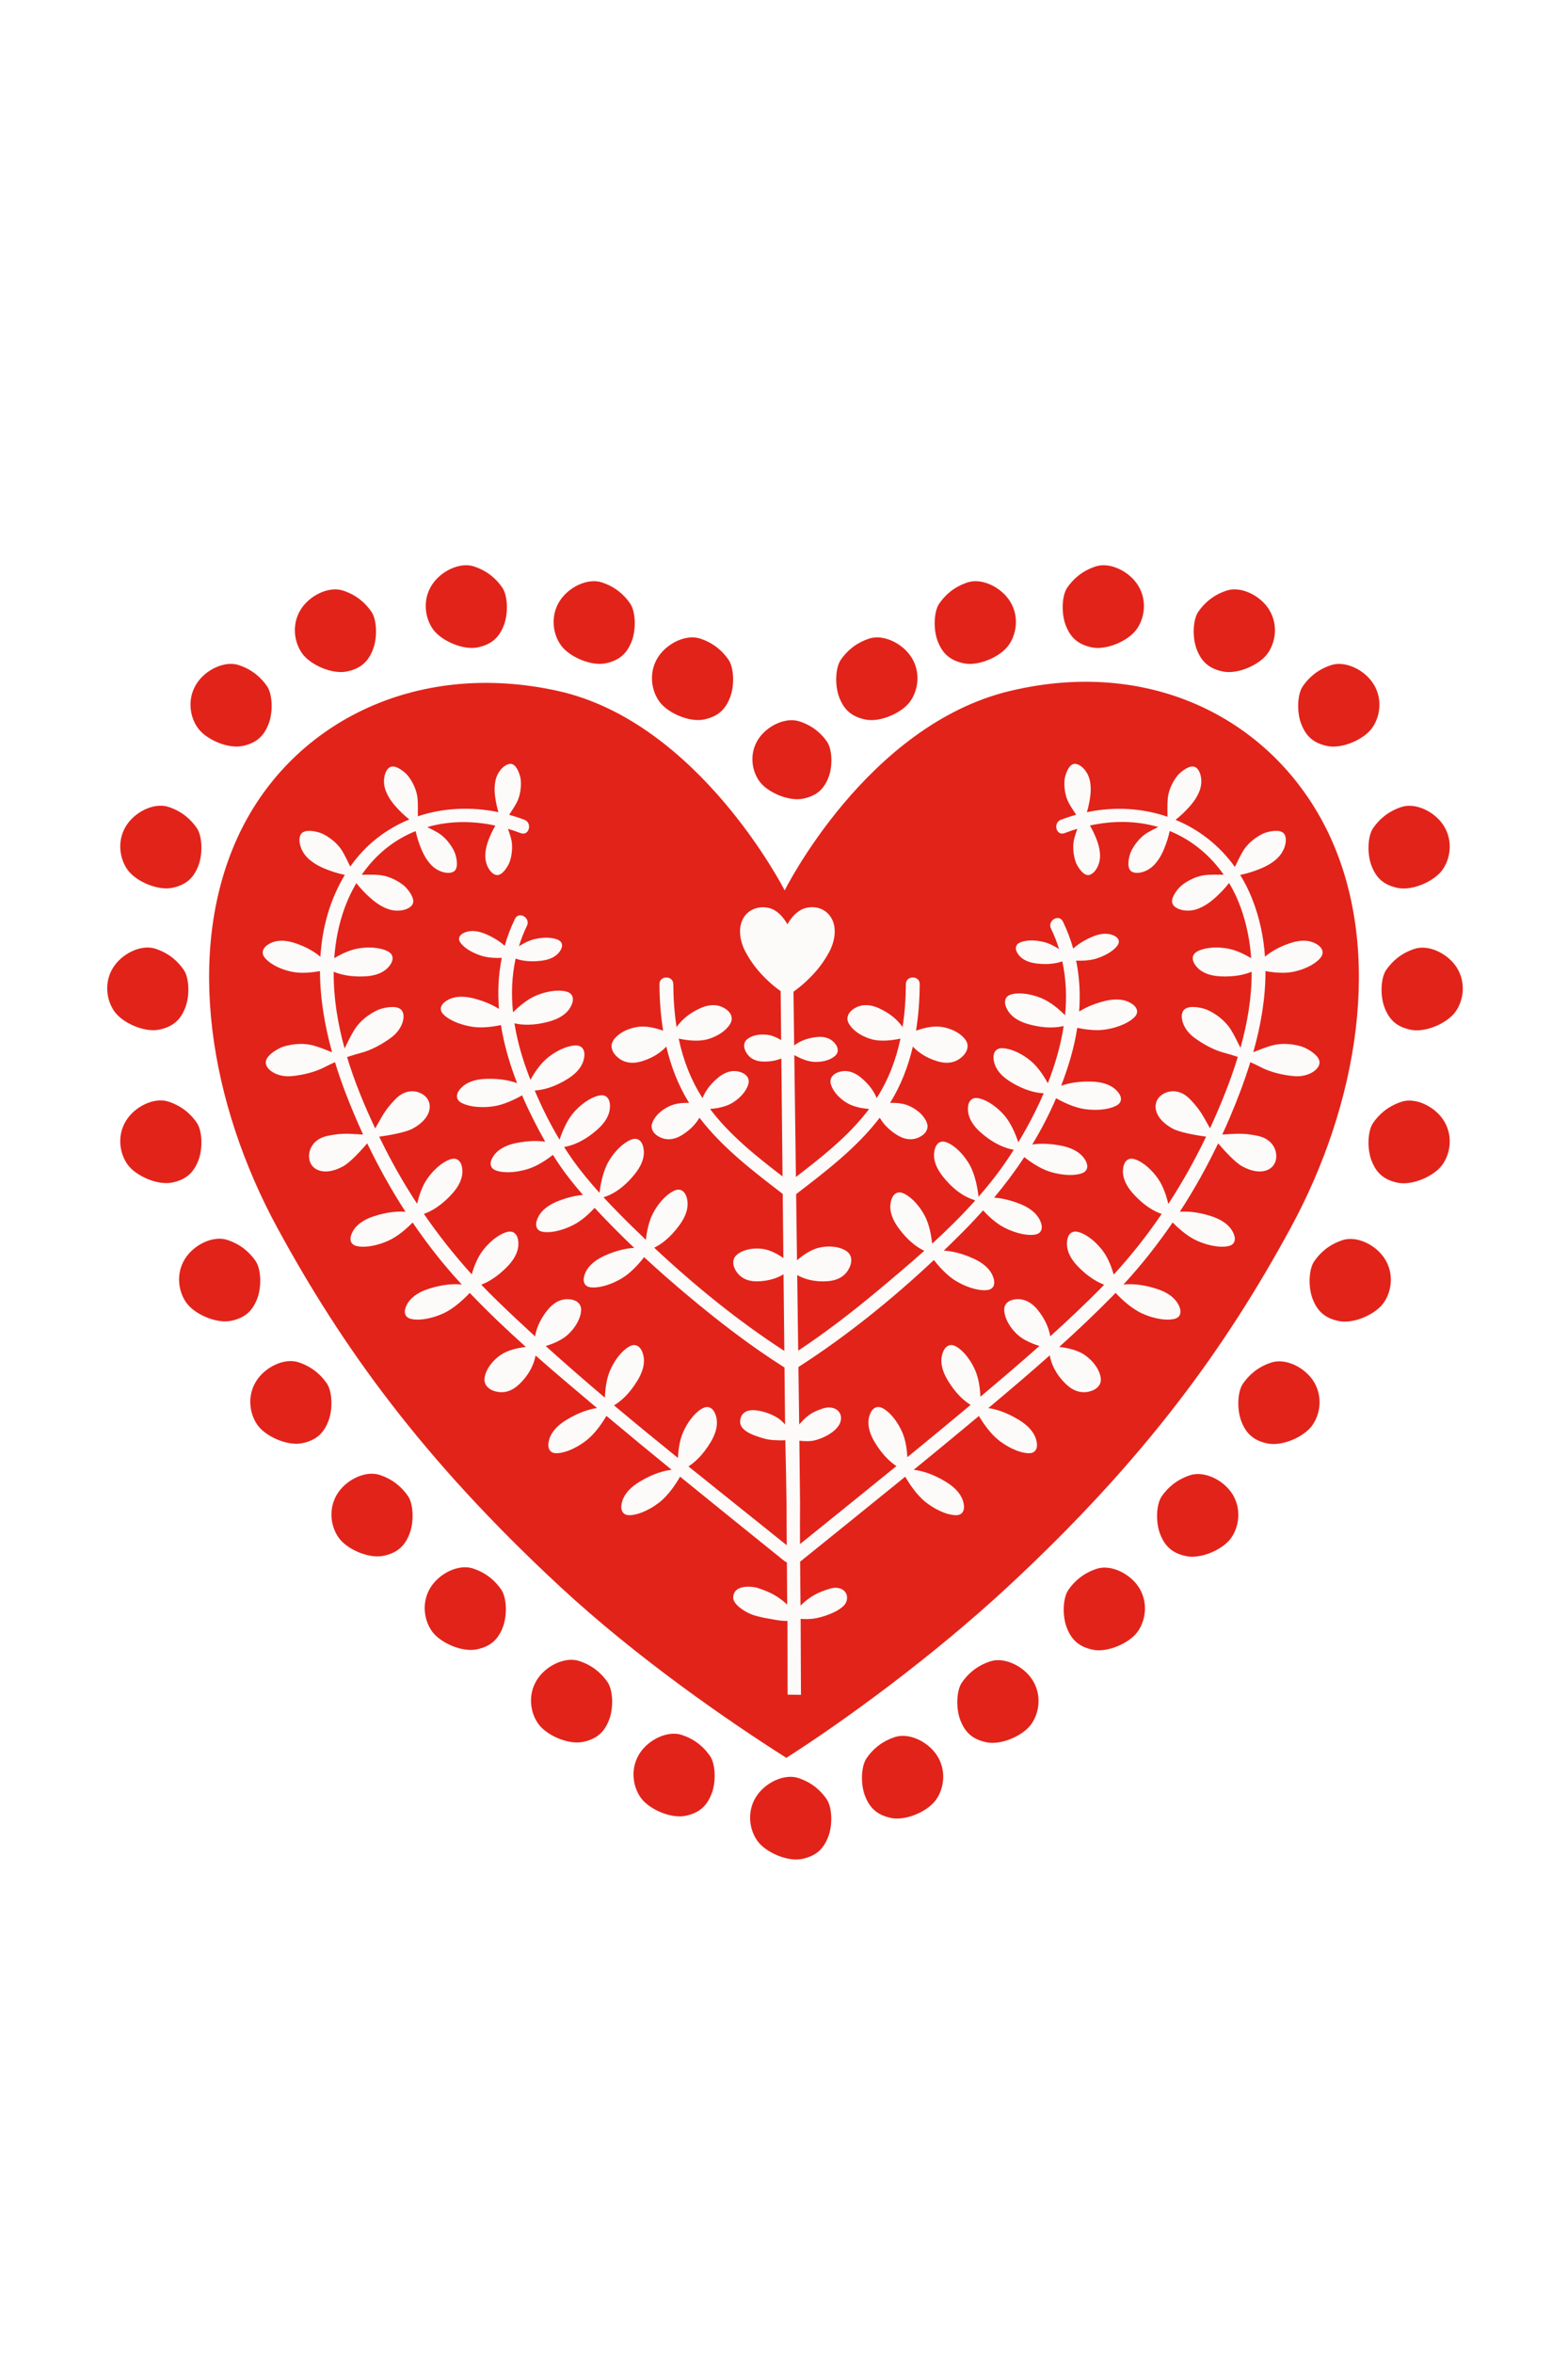 <?xml version="1.0" encoding="UTF-8"?>
<svg width="240px" height="360px" viewBox="0 0 240 360" version="1.1" xmlns="http://www.w3.org/2000/svg" xmlns:xlink="http://www.w3.org/1999/xlink">
    <!-- Generator: Sketch 52.5 (67469) - http://www.bohemiancoding.com/sketch -->
    <title>card10</title>
    <desc>Created with Sketch.</desc>
    <g id="card10" stroke="none" stroke-width="1" fill="none" fill-rule="evenodd">
        <rect fill="#FFFFFF" x="0" y="0" width="240" height="360"></rect>
        <g id="Heart" transform="translate(16, 86)">
            <g transform="translate(16, 18)" id="Path">
                <path d="M88.357,164.945 C79.493,159.322 65.541,149.709 53.712,138.737 C32.621,119.175 20.353,102.061 10.488,83.93 C0.035,64.719 -3.638,41.836 4.272,24.32 C12.183,6.805 31.432,-3.169 53.429,1.719 C75.041,6.522 88.104,32.231 88.104,32.231 C88.104,32.231 100.658,6.972 122.571,1.719 C144.963,-3.648 163.818,6.805 171.728,24.32 C179.638,41.836 175.965,64.719 165.513,83.93 C155.647,102.061 143.379,119.175 122.288,138.737 C110.737,149.452 97.226,159.286 88.357,164.945 Z" fill="#E2231A"></path>
                <path d="M169.77,40.61 C169.086,40.112 167.762,39.519 165.414,40.315 C163.642,40.916 162.434,41.68 161.618,42.374 C161.413,39.37 160.796,36.383 159.633,33.459 C159.121,32.172 158.511,30.977 157.822,29.863 C158.381,29.739 158.976,29.595 159.379,29.464 C161.016,28.932 162.356,28.38 163.459,27.36 C164.813,26.107 165.119,24.248 164.523,23.536 C163.926,22.825 162.349,23.189 161.698,23.397 C161.047,23.605 159.263,24.565 158.265,26.204 C157.904,26.798 157.412,27.795 157.011,28.641 C154.643,25.331 151.494,22.904 147.927,21.429 C148.334,21.102 148.755,20.749 149.032,20.48 C150.191,19.353 151.092,18.33 151.598,17.012 C152.221,15.394 151.707,13.698 150.909,13.346 C150.111,12.993 148.932,13.955 148.469,14.401 C148.007,14.847 146.9,16.397 146.739,18.193 C146.676,18.892 146.68,20.043 146.696,20.959 C142.855,19.638 138.601,19.381 134.358,20.261 C134.447,19.968 134.525,19.688 134.575,19.465 C134.908,17.979 135.091,16.71 134.811,15.41 C134.467,13.815 133.189,12.744 132.379,12.877 C131.568,13.011 131.135,14.376 131,14.965 C130.865,15.555 130.792,17.346 131.591,18.844 C131.847,19.324 132.297,20.024 132.718,20.654 C131.937,20.871 131.158,21.125 130.383,21.421 C129.122,21.903 129.669,23.952 130.946,23.464 C131.591,23.218 132.245,22.995 132.904,22.797 C132.712,23.339 132.535,23.875 132.434,24.267 C132.011,25.911 132.504,27.635 132.774,28.176 C133.044,28.717 133.786,29.942 134.605,29.881 C135.424,29.82 136.414,28.478 136.372,26.846 C136.339,25.517 135.862,24.327 135.189,22.961 C135.096,22.772 134.968,22.542 134.827,22.301 C138.286,21.546 141.859,21.53 145.279,22.532 C144.663,22.831 144.044,23.146 143.632,23.395 C142.088,24.328 141.181,26.002 140.983,26.614 C140.786,27.225 140.439,28.706 141.105,29.269 C141.772,29.831 143.521,29.55 144.702,28.28 C145.665,27.247 146.188,25.989 146.693,24.453 C146.805,24.11 146.928,23.623 147.038,23.145 C147.066,23.156 147.096,23.166 147.125,23.178 C150.495,24.566 153.265,26.916 155.304,29.826 C154.386,29.811 153.32,29.81 152.647,29.868 C150.736,30.033 149.083,31.205 148.607,31.695 C148.132,32.186 147.104,33.437 147.477,34.287 C147.849,35.138 149.65,35.69 151.374,35.033 C152.778,34.499 153.868,33.544 155.072,32.315 C155.371,32.01 155.766,31.539 156.127,31.091 C156.848,32.298 157.454,33.583 157.931,34.925 C158.832,37.454 159.327,40.021 159.505,42.598 C158.502,42.001 157.173,41.343 155.893,41.121 C153.709,40.742 151.911,41.106 151.064,41.689 C150.487,42.086 150.396,42.783 150.849,43.499 C151.302,44.215 152.314,45.253 154.791,45.377 C156.991,45.487 158.552,45.099 159.582,44.67 C159.6,48.576 158.936,52.489 157.869,56.314 C157.402,55.353 156.835,54.235 156.418,53.565 C155.25,51.688 153.182,50.602 152.429,50.369 C151.677,50.137 149.855,49.735 149.176,50.562 C148.497,51.388 149.001,53.386 150.683,54.668 C152.06,55.718 153.843,56.685 155.404,57.082 C155.97,57.226 156.783,57.48 157.463,57.701 C156.365,61.302 154.939,64.815 153.422,68.159 C153.352,68.313 153.278,68.466 153.207,68.62 C153.058,68.366 152.907,68.103 152.769,67.849 C151.925,66.294 151.366,65.439 150.12,64.153 C148.393,62.37 146.323,62.835 145.384,63.916 C144.397,65.052 144.71,67.149 147.458,68.655 C148.563,69.261 151.009,69.682 152.608,69.904 C150.91,73.449 148.977,76.899 146.824,80.206 C146.546,79.029 146.065,77.508 145.271,76.368 C143.989,74.526 142.445,73.49 141.423,73.296 C140.726,73.163 140.159,73.595 139.967,74.43 C139.775,75.266 139.748,76.734 141.422,78.605 C143.144,80.528 144.74,81.365 145.809,81.73 C143.583,84.996 141.133,88.104 138.468,91.007 C138.134,89.858 137.598,88.433 136.791,87.37 C135.422,85.567 133.824,84.589 132.786,84.436 C132.079,84.331 131.526,84.789 131.367,85.639 C131.207,86.489 131.242,87.969 133.007,89.783 C134.539,91.359 135.945,92.154 137.005,92.559 C136.833,92.735 136.665,92.915 136.492,93.09 C133.989,95.62 131.397,98.064 128.752,100.451 C128.582,99.402 128.103,98.004 126.885,96.475 C125.486,94.718 124.049,94.672 123.186,94.822 C122.323,94.971 121.759,95.514 121.713,96.213 C121.644,97.238 122.262,98.823 123.732,100.188 C124.647,101.037 126.017,101.592 127.097,101.927 C124.125,104.563 121.1,107.14 118.061,109.69 C118.009,108.48 117.824,106.918 117.269,105.661 C116.356,103.59 115.029,102.268 114.056,101.877 C113.392,101.611 112.747,101.929 112.396,102.718 C112.043,103.508 111.734,104.955 113.029,107.131 C114.273,109.219 115.588,110.343 116.561,110.946 C116.159,111.282 115.758,111.619 115.356,111.954 C112.547,114.301 109.718,116.624 106.883,118.94 C106.818,117.767 106.622,116.319 106.102,115.141 C105.19,113.07 103.863,111.747 102.889,111.357 C102.225,111.091 101.581,111.408 101.229,112.198 C100.877,112.988 100.567,114.435 101.862,116.61 C103.027,118.565 104.255,119.678 105.206,120.306 C100.301,124.299 95.374,128.266 90.451,132.237 C90.439,129.866 90.437,127.583 90.457,126.125 L90.353,116.424 C91.13,116.512 92.017,116.543 92.709,116.365 C94.505,115.907 96.196,114.797 96.604,113.645 C97.174,112.038 95.716,110.909 93.94,111.496 C91.927,112.161 91.387,112.792 90.326,113.93 L90.209,105.15 C97.584,100.407 104.523,94.807 110.943,88.779 C111.726,89.784 112.973,91.192 114.366,92.014 C116.375,93.201 118.263,93.555 119.292,93.342 C119.995,93.197 120.324,92.589 120.126,91.755 C119.928,90.922 119.293,89.576 116.909,88.513 C115.07,87.692 113.575,87.404 112.456,87.342 C113.471,86.366 114.473,85.38 115.461,84.386 C116.498,83.343 117.501,82.276 118.474,81.189 C119.298,82.082 120.427,83.138 121.637,83.771 C123.705,84.853 125.608,85.109 126.625,84.844 C127.319,84.663 127.616,84.039 127.376,83.216 C127.135,82.394 126.432,81.083 123.997,80.143 C122.471,79.554 121.193,79.307 120.163,79.231 C121.824,77.243 123.369,75.18 124.781,73.033 C125.773,73.815 127.222,74.805 128.674,75.259 C130.901,75.957 132.82,75.87 133.773,75.428 C134.424,75.127 134.606,74.46 134.223,73.693 C133.84,72.927 132.915,71.762 130.352,71.27 C128.519,70.919 127.08,70.945 125.999,71.105 C127.371,68.84 128.595,66.482 129.648,64.024 C130.756,64.651 132.433,65.462 134.023,65.687 C136.334,66.013 138.213,65.616 139.082,65.025 C139.675,64.622 139.746,63.934 139.244,63.24 C138.741,62.547 137.639,61.547 135.03,61.478 C132.989,61.424 131.482,61.739 130.422,62.118 C130.954,60.732 131.439,59.318 131.86,57.868 C132.304,56.341 132.645,54.801 132.884,53.258 C134.095,53.512 135.701,53.731 137.11,53.526 C139.42,53.19 141.111,52.28 141.779,51.469 C142.235,50.915 142.11,50.236 141.433,49.711 C140.756,49.186 139.417,48.536 136.894,49.204 C135.263,49.635 134.059,50.205 133.173,50.764 C133.373,48.146 133.24,45.535 132.713,42.972 C133.641,43.008 134.79,42.967 135.767,42.668 C137.507,42.136 138.702,41.235 139.121,40.531 C139.406,40.051 139.229,39.542 138.646,39.218 C138.062,38.894 136.954,38.552 135.089,39.364 C133.79,39.93 132.886,40.563 132.264,41.131 C131.866,39.732 131.351,38.351 130.693,36.997 C130.098,35.771 128.27,36.843 128.864,38.066 C129.365,39.098 129.773,40.145 130.103,41.205 C129.414,40.763 128.588,40.327 127.77,40.123 C126.072,39.702 124.637,39.888 123.937,40.298 C123.461,40.578 123.349,41.122 123.666,41.711 C123.982,42.299 124.721,43.174 126.663,43.411 C128.474,43.632 129.763,43.382 130.595,43.083 C131.191,45.791 131.296,48.561 131.02,51.329 C130.148,50.456 128.837,49.317 127.462,48.742 C125.39,47.877 123.533,47.833 122.566,48.218 C121.907,48.481 121.66,49.149 121.947,49.957 C122.233,50.765 122.999,52.018 125.417,52.696 C127.912,53.397 129.713,53.242 130.809,52.973 C130.357,55.937 129.501,58.883 128.381,61.731 C127.788,60.65 126.854,59.197 125.701,58.264 C123.957,56.851 122.186,56.287 121.15,56.384 C120.444,56.451 120.02,57.023 120.067,57.879 C120.115,58.736 120.498,60.153 122.627,61.484 C124.841,62.868 126.621,63.22 127.748,63.266 C126.618,65.888 125.285,68.413 123.862,70.772 C123.473,69.596 122.751,67.802 121.668,66.585 C120.176,64.907 118.521,64.063 117.483,63.991 C116.775,63.942 116.264,64.437 116.172,65.29 C116.08,66.143 116.228,67.604 118.112,69.263 C120.252,71.146 122.081,71.732 123.163,71.906 C123.003,72.161 122.842,72.416 122.68,72.667 C121.232,74.911 119.569,77.047 117.774,79.098 C117.653,77.982 117.29,75.635 116.285,73.99 C115.114,72.074 113.636,70.948 112.627,70.694 C111.939,70.519 111.348,70.916 111.105,71.738 C110.863,72.561 110.749,74.025 112.309,75.993 C114.294,78.496 116.184,79.327 117.154,79.601 C117.167,79.62 117.19,79.652 117.235,79.712 C115.181,82.005 112.961,84.186 110.677,86.278 C110.549,85.047 110.246,83.303 109.523,81.971 C108.453,79.998 107.034,78.798 106.04,78.491 C105.362,78.282 104.751,78.647 104.467,79.457 C104.183,80.266 103.993,81.722 105.45,83.767 C106.954,85.878 108.452,86.887 109.474,87.366 C107.162,89.435 104.804,91.42 102.504,93.341 C98.553,96.641 94.469,99.802 90.174,102.647 L90.021,91.08 C90.995,91.633 92.523,92.174 94.677,92.017 C96.929,91.853 97.761,90.599 98.11,89.737 C98.46,88.874 98.315,88.037 97.752,87.563 C96.926,86.869 95.25,86.442 93.289,86.911 C92.079,87.2 90.867,88.068 89.992,88.82 L89.858,78.697 C94.434,75.186 99.126,71.612 102.653,67.007 C103.134,67.835 103.935,68.795 105.286,69.637 C107.028,70.725 108.313,70.25 109.033,69.803 C109.752,69.357 110.095,68.664 109.935,68.014 C109.701,67.06 108.699,65.847 107.005,65.139 C106.176,64.792 105.149,64.713 104.236,64.737 C105.904,62.05 107.015,59.142 107.724,56.121 C108.461,56.917 109.628,57.802 111.441,58.36 C113.598,59.025 114.828,58.159 115.467,57.482 C116.106,56.806 116.275,55.973 115.922,55.327 C115.405,54.38 113.999,53.374 112,53.099 C110.757,52.928 109.298,53.304 108.206,53.69 C108.587,51.352 108.759,48.965 108.773,46.573 C108.782,45.209 106.663,45.208 106.654,46.573 C106.641,48.789 106.487,50.989 106.148,53.142 C105.54,52.252 104.454,51.13 102.542,50.262 C100.497,49.334 99.196,49.946 98.496,50.472 C97.796,50.998 97.54,51.736 97.816,52.38 C98.221,53.325 99.492,54.456 101.422,55.003 C102.864,55.412 104.697,55.145 105.829,54.902 C105.152,58.106 103.997,61.178 102.183,64.008 C101.825,63.112 101.132,61.975 99.77,60.861 C98.188,59.568 96.9,59.803 96.161,60.102 C95.423,60.402 95.026,60.992 95.119,61.623 C95.254,62.548 96.109,63.839 97.679,64.771 C98.663,65.354 100,65.584 101.027,65.672 C97.957,69.74 93.857,72.976 89.824,76.073 L89.577,57.427 C90.37,57.871 91.561,58.425 92.645,58.468 C94.215,58.531 95.436,57.999 95.967,57.395 C96.33,56.982 96.319,56.371 95.926,55.809 C95.533,55.247 94.714,54.474 92.966,54.667 C91.312,54.85 90.225,55.432 89.558,55.951 L89.45,47.733 C90.051,47.298 90.729,46.761 91.341,46.194 C93.077,44.583 94.088,43.174 94.9,41.681 C95.761,40.099 96.063,38.215 95.412,36.772 C94.761,35.33 93.208,34.469 91.364,34.911 C89.56,35.344 88.526,37.424 88.526,37.424 C88.526,37.424 87.451,35.306 85.671,34.911 C83.86,34.509 82.275,35.33 81.623,36.772 C80.972,38.215 81.274,40.099 82.135,41.681 C82.947,43.174 83.957,44.583 85.694,46.194 C86.272,46.73 86.911,47.224 87.488,47.637 L87.564,55.137 C86.998,54.786 86.364,54.481 85.741,54.368 C84.187,54.086 82.895,54.492 82.28,55.071 C81.86,55.466 81.783,56.127 82.094,56.786 C82.404,57.445 83.109,58.389 84.876,58.42 C86.006,58.439 86.9,58.226 87.593,57.942 L87.777,75.99 C83.779,72.918 79.725,69.704 76.683,65.673 C77.709,65.584 79.047,65.355 80.03,64.772 C81.601,63.84 82.455,62.549 82.591,61.624 C82.683,60.992 82.286,60.402 81.548,60.103 C80.809,59.804 79.522,59.569 77.939,60.862 C76.577,61.975 75.884,63.112 75.527,64.009 C73.711,61.178 72.557,58.106 71.88,54.903 C73.011,55.146 74.845,55.413 76.287,55.004 C78.218,54.457 79.488,53.326 79.893,52.381 C80.169,51.737 79.914,50.998 79.213,50.472 C78.513,49.947 77.212,49.334 75.167,50.263 C73.255,51.131 72.169,52.252 71.561,53.143 C71.222,50.99 71.068,48.79 71.055,46.574 C71.047,45.211 68.928,45.208 68.936,46.574 C68.951,48.966 69.122,51.353 69.504,53.691 C68.412,53.304 66.952,52.928 65.709,53.099 C63.711,53.374 62.305,54.381 61.788,55.327 C61.435,55.973 61.604,56.806 62.243,57.483 C62.881,58.16 64.112,59.025 66.269,58.361 C68.082,57.802 69.248,56.917 69.985,56.122 C70.694,59.143 71.805,62.051 73.474,64.737 C72.561,64.714 71.534,64.793 70.704,65.139 C69.01,65.847 68.008,67.061 67.774,68.014 C67.614,68.665 67.956,69.358 68.677,69.804 C69.397,70.251 70.681,70.725 72.424,69.638 C73.774,68.795 74.576,67.836 75.056,67.008 C78.571,71.597 83.243,75.163 87.805,78.662 L87.904,88.47 C87.031,87.873 85.896,87.246 84.809,87.091 C82.914,86.821 81.367,87.374 80.649,88.103 C80.159,88.601 80.095,89.405 80.503,90.19 C80.91,90.974 81.807,92.085 83.95,92.041 C85.753,92.003 87.049,91.497 87.93,90.962 L88.049,102.687 C80.96,98.09 74.319,92.683 68.134,86.896 C69.153,86.401 70.606,85.393 72.066,83.344 C73.522,81.299 73.333,79.843 73.049,79.033 C72.765,78.224 72.154,77.859 71.476,78.068 C70.482,78.375 69.063,79.575 67.992,81.548 C67.302,82.821 66.994,84.471 66.856,85.689 C66.1,84.968 65.348,84.243 64.605,83.511 C63.173,82.101 61.749,80.661 60.376,79.175 C61.351,78.896 63.233,78.06 65.207,75.57 C66.767,73.603 66.653,72.139 66.41,71.316 C66.168,70.493 65.577,70.097 64.889,70.271 C63.881,70.526 62.401,71.651 61.231,73.567 C60.274,75.134 59.9,77.334 59.761,78.505 C58.293,76.878 56.894,75.19 55.63,73.411 C55.185,72.785 54.759,72.141 54.341,71.486 C55.422,71.315 57.257,70.731 59.404,68.841 C61.289,67.182 61.437,65.721 61.345,64.869 C61.253,64.016 60.741,63.521 60.033,63.57 C58.995,63.642 57.34,64.486 55.848,66.164 C54.759,67.388 54.036,69.194 53.648,70.369 C52.203,67.971 50.93,65.425 49.846,62.841 C50.976,62.782 52.724,62.416 54.889,61.063 C57.018,59.732 57.401,58.315 57.449,57.458 C57.497,56.602 57.072,56.03 56.366,55.964 C55.33,55.866 53.559,56.431 51.815,57.843 C50.696,58.749 49.785,60.143 49.19,61.212 C48.932,60.548 48.684,59.882 48.452,59.218 C47.688,57.038 47.096,54.806 46.741,52.56 C47.84,52.824 49.628,52.969 52.099,52.275 C54.517,51.597 55.283,50.344 55.57,49.536 C55.856,48.727 55.61,48.059 54.95,47.797 C53.984,47.412 52.126,47.456 50.054,48.321 C48.694,48.89 47.395,50.012 46.523,50.881 C46.238,48.128 46.333,45.367 46.923,42.664 C47.755,42.961 49.044,43.211 50.854,42.99 C52.796,42.753 53.534,41.879 53.85,41.29 C54.167,40.701 54.056,40.158 53.579,39.877 C52.88,39.467 51.444,39.281 49.746,39.702 C48.932,39.904 48.111,40.338 47.425,40.777 C47.753,39.721 48.153,38.675 48.653,37.646 C49.246,36.424 47.419,35.348 46.823,36.576 C46.16,37.941 45.646,39.321 45.252,40.709 C44.629,40.142 43.726,39.509 42.427,38.943 C40.562,38.131 39.454,38.473 38.87,38.797 C38.287,39.121 38.11,39.63 38.396,40.111 C38.815,40.815 40.01,41.715 41.749,42.247 C42.726,42.546 43.875,42.588 44.803,42.551 C44.275,45.143 44.161,47.757 44.376,50.363 C43.487,49.799 42.272,49.22 40.623,48.783 C38.099,48.116 36.76,48.765 36.084,49.29 C35.407,49.815 35.281,50.495 35.737,51.048 C36.405,51.86 38.097,52.769 40.406,53.106 C41.832,53.313 43.459,53.087 44.675,52.829 C45.15,55.835 46.02,58.815 47.146,61.715 C46.083,61.329 44.56,61.003 42.487,61.058 C39.877,61.127 38.775,62.126 38.273,62.82 C37.771,63.514 37.842,64.202 38.435,64.605 C39.305,65.196 41.183,65.593 43.495,65.266 C45.103,65.039 46.801,64.211 47.909,63.582 C48.957,66.022 50.166,68.396 51.449,70.673 C50.376,70.523 48.958,70.506 47.166,70.85 C44.602,71.341 43.677,72.507 43.294,73.273 C42.912,74.04 43.093,74.707 43.744,75.008 C44.698,75.45 46.616,75.537 48.843,74.839 C50.248,74.399 51.645,73.461 52.633,72.692 C53.97,74.865 55.544,76.891 57.229,78.82 C56.221,78.907 54.985,79.158 53.521,79.723 C51.086,80.662 50.382,81.973 50.142,82.796 C49.901,83.618 50.199,84.242 50.892,84.423 C51.91,84.688 53.813,84.433 55.881,83.35 C57.077,82.725 58.195,81.685 59.016,80.798 C59.489,81.307 59.964,81.812 60.442,82.312 C61.947,83.884 63.494,85.419 65.073,86.92 C63.952,86.982 62.453,87.269 60.608,88.092 C58.225,89.156 57.59,90.501 57.392,91.335 C57.194,92.168 57.523,92.777 58.225,92.922 C59.255,93.134 61.143,92.781 63.152,91.594 C64.553,90.766 65.806,89.347 66.588,88.341 C68.766,90.356 70.999,92.311 73.271,94.215 C77.934,98.122 82.775,101.86 87.916,105.122 C87.969,105.156 88.022,105.179 88.075,105.202 L88.165,113.947 C87.818,113.555 87.439,113.194 87.051,112.95 C85.917,112.231 84.618,111.858 83.572,111.762 C82.871,111.698 81.413,111.791 81.285,113.405 C81.182,114.699 82.853,115.388 83.617,115.663 C85.275,116.259 85.835,116.335 87.41,116.37 C87.65,116.375 87.925,116.364 88.202,116.344 C88.202,116.344 88.431,125.906 88.395,128.527 L88.424,132.42 C83.426,128.395 78.387,124.396 73.374,120.358 C74.334,119.739 75.597,118.618 76.792,116.613 C78.087,114.438 77.777,112.991 77.425,112.201 C77.073,111.411 76.429,111.094 75.765,111.36 C74.792,111.75 73.464,113.073 72.551,115.144 C72.015,116.361 71.823,117.867 71.764,119.059 C68.481,116.406 65.215,113.729 61.984,111.015 C62.966,110.431 64.334,109.3 65.624,107.133 C66.919,104.958 66.61,103.511 66.258,102.721 C65.906,101.931 65.262,101.614 64.598,101.88 C63.624,102.27 62.297,103.593 61.384,105.664 C60.807,106.972 60.629,108.613 60.586,109.841 C57.525,107.251 54.502,104.62 51.528,101.939 C52.612,101.605 53.998,101.048 54.921,100.191 C56.392,98.826 57.01,97.241 56.941,96.216 C56.894,95.517 56.33,94.975 55.468,94.825 C54.605,94.675 53.167,94.721 51.769,96.478 C50.547,98.011 50.069,99.412 49.9,100.462 C47.962,98.69 46.047,96.895 44.162,95.069 C43.313,94.247 42.482,93.408 41.669,92.554 C42.726,92.146 44.124,91.353 45.647,89.786 C47.412,87.972 47.446,86.492 47.287,85.642 C47.128,84.792 46.575,84.334 45.867,84.439 C44.83,84.592 43.232,85.57 41.863,87.373 C41.066,88.423 40.532,89.828 40.197,90.969 C37.551,88.051 35.11,84.961 32.882,81.72 C33.951,81.349 35.529,80.51 37.231,78.608 C38.906,76.737 38.88,75.269 38.687,74.433 C38.494,73.598 37.928,73.166 37.23,73.299 C36.208,73.494 34.665,74.529 33.382,76.371 C32.598,77.497 32.119,78.996 31.84,80.168 C30.036,77.419 28.38,74.567 26.888,71.618 C26.603,71.053 26.319,70.483 26.039,69.908 C27.637,69.686 30.089,69.265 31.195,68.658 C33.944,67.152 34.256,65.055 33.269,63.919 C32.33,62.838 30.26,62.373 28.533,64.156 C27.288,65.442 26.728,66.297 25.884,67.852 C25.742,68.114 25.586,68.386 25.432,68.647 C23.776,65.151 22.259,61.485 21.122,57.726 C21.815,57.501 22.664,57.234 23.249,57.085 C24.81,56.688 26.593,55.721 27.97,54.672 C29.652,53.39 30.156,51.392 29.477,50.565 C28.798,49.738 26.976,50.141 26.224,50.373 C25.471,50.605 23.404,51.691 22.235,53.568 C21.806,54.259 21.217,55.425 20.741,56.406 C19.676,52.554 19.037,48.617 19.076,44.675 C20.105,45.103 21.665,45.49 23.862,45.38 C26.339,45.256 27.352,44.218 27.804,43.503 C28.257,42.787 28.167,42.09 27.589,41.692 C26.743,41.11 24.944,40.745 22.76,41.124 C21.485,41.346 20.163,41.999 19.16,42.594 C19.255,41.295 19.424,39.997 19.685,38.703 C20.227,36.015 21.175,33.427 22.541,31.113 C22.898,31.555 23.286,32.017 23.581,32.318 C24.784,33.547 25.875,34.502 27.279,35.036 C29.003,35.693 30.804,35.141 31.176,34.29 C31.548,33.44 30.521,32.189 30.045,31.698 C29.569,31.208 27.917,30.036 26.005,29.871 C25.338,29.813 24.282,29.814 23.368,29.829 C24.983,27.499 27.068,25.511 29.658,24.083 C30.299,23.73 30.954,23.425 31.617,23.157 C31.726,23.632 31.848,24.116 31.96,24.456 C32.464,25.992 32.988,27.25 33.95,28.283 C35.132,29.553 36.88,29.835 37.547,29.272 C38.214,28.709 37.867,27.228 37.669,26.617 C37.472,26.005 36.564,24.331 35.021,23.398 C34.613,23.152 34.003,22.84 33.393,22.545 C36.779,21.562 40.354,21.565 43.82,22.314 C43.681,22.552 43.555,22.778 43.464,22.964 C42.791,24.33 42.314,25.521 42.28,26.849 C42.238,28.481 43.228,29.823 44.047,29.884 C44.867,29.945 45.609,28.72 45.879,28.179 C46.149,27.638 46.641,25.914 46.218,24.27 C46.118,23.88 45.942,23.347 45.751,22.808 C46.409,23.004 47.062,23.221 47.706,23.467 C48.981,23.954 49.532,21.907 48.269,21.424 C47.499,21.129 46.718,20.878 45.932,20.66 C46.354,20.029 46.805,19.328 47.061,18.847 C47.86,17.349 47.786,15.558 47.651,14.968 C47.516,14.379 47.083,13.014 46.273,12.88 C45.462,12.747 44.184,13.818 43.841,15.413 C43.561,16.713 43.744,17.982 44.077,19.468 C44.126,19.69 44.204,19.968 44.293,20.26 C40.116,19.392 35.842,19.592 31.957,20.888 C31.972,19.984 31.974,18.876 31.913,18.196 C31.752,16.4 30.645,14.849 30.182,14.404 C29.72,13.958 28.541,12.996 27.743,13.349 C26.944,13.701 26.431,15.396 27.053,17.015 C27.56,18.333 28.46,19.355 29.62,20.483 C29.88,20.736 30.269,21.064 30.653,21.374 C27.117,22.815 23.971,25.21 21.611,28.581 C21.215,27.748 20.739,26.786 20.386,26.206 C19.389,24.567 17.604,23.608 16.953,23.4 C16.302,23.192 14.725,22.828 14.129,23.539 C13.533,24.251 13.839,26.109 15.193,27.362 C16.296,28.382 17.636,28.935 19.272,29.467 C19.664,29.594 20.235,29.733 20.78,29.855 C18.432,33.768 17.309,38.026 17.041,42.382 C16.225,41.688 15.015,40.92 13.238,40.318 C10.89,39.522 9.566,40.115 8.882,40.613 C8.197,41.112 8.025,41.794 8.416,42.376 C8.989,43.229 10.527,44.23 12.698,44.681 C14.113,44.975 15.782,44.79 16.976,44.571 C16.983,48.729 17.704,52.938 18.829,56.987 C17.873,56.604 16.786,56.191 16.067,55.985 C13.942,55.376 11.68,55.958 10.966,56.29 C10.252,56.623 8.631,57.546 8.682,58.615 C8.733,59.684 10.447,60.827 12.554,60.65 C14.28,60.505 16.251,60.026 17.675,59.273 C18.102,59.047 18.706,58.764 19.272,58.507 C19.77,60.137 20.326,61.737 20.922,63.291 C21.735,65.409 22.622,67.505 23.576,69.575 C23.283,69.564 22.982,69.55 22.694,69.53 C20.929,69.406 19.908,69.418 18.154,69.778 C15.722,70.275 15.002,72.271 15.409,73.644 C15.837,75.087 17.773,75.951 20.52,74.442 C21.58,73.861 23.157,72.148 24.208,70.925 C25.936,74.531 27.889,78.038 30.063,81.396 C28.929,81.308 27.345,81.407 25.316,82.054 C22.829,82.847 22.049,84.114 21.76,84.92 C21.471,85.726 21.73,86.368 22.412,86.59 C23.412,86.915 25.327,86.773 27.456,85.816 C28.898,85.168 30.265,83.948 31.157,83.041 C33.334,86.242 35.719,89.296 38.327,92.146 C38.445,92.275 38.569,92.399 38.687,92.527 C37.531,92.406 35.858,92.47 33.666,93.168 C31.159,93.967 30.372,95.245 30.081,96.057 C29.789,96.871 30.051,97.517 30.738,97.74 C31.746,98.069 33.677,97.926 35.823,96.961 C37.478,96.217 39.034,94.728 39.898,93.807 C42.637,96.678 45.523,99.421 48.49,102.078 C47.317,102.217 45.725,102.542 44.632,103.303 C42.977,104.457 42.182,105.992 42.152,107.071 C42.132,107.806 42.661,108.471 43.537,108.784 C44.414,109.096 45.904,109.308 47.523,107.735 C49.192,106.115 49.777,104.494 49.971,103.386 C53.075,106.119 56.24,108.782 59.384,111.429 C58.239,111.593 56.666,112.052 54.756,113.203 C52.503,114.563 52.035,115.987 51.94,116.846 C51.845,117.705 52.249,118.272 52.97,118.33 C54.027,118.416 55.871,117.829 57.735,116.392 C59.067,115.365 60.169,113.734 60.821,112.627 C64.129,115.401 67.461,118.145 70.805,120.873 C69.645,121.005 67.976,121.445 65.924,122.683 C63.671,124.042 63.202,125.467 63.107,126.326 C63.013,127.185 63.417,127.752 64.137,127.81 C65.194,127.896 67.039,127.308 68.902,125.872 C70.31,124.787 71.459,123.029 72.094,121.927 C77.401,126.245 82.734,130.533 88.058,134.83 C88.181,134.93 88.311,134.994 88.442,135.034 L88.489,141.501 C87.097,140.205 85.886,139.579 83.923,138.936 C83.412,138.768 80.257,138.248 80.227,140.438 C80.213,141.497 82.08,142.652 83.084,143.018 C84.249,143.442 85.575,143.618 86.469,143.79 C87.082,143.907 87.834,144.022 88.53,143.995 L88.55,155.275 L90.597,155.303 L90.549,143.681 C91.249,143.727 92.047,143.735 92.678,143.623 C94.769,143.253 97.098,142.186 97.515,141.127 C98.097,139.651 96.777,138.552 95.105,139.04 C93.121,139.62 91.97,140.27 90.527,141.643 C90.527,141.643 90.492,138.503 90.466,134.914 C90.509,134.888 90.552,134.864 90.594,134.83 C95.918,130.532 101.251,126.245 106.558,121.926 C107.193,123.028 108.342,124.787 109.749,125.872 C111.613,127.308 113.458,127.895 114.515,127.81 C115.235,127.752 115.639,127.184 115.545,126.325 C115.45,125.467 114.981,124.042 112.728,122.683 C110.678,121.446 109.011,121.005 107.851,120.874 C110.452,118.752 113.047,116.624 115.628,114.477 C116.364,113.864 117.1,113.251 117.836,112.636 C118.49,113.743 119.588,115.368 120.917,116.392 C122.78,117.828 124.625,118.415 125.682,118.33 C126.403,118.272 126.807,117.704 126.712,116.846 C126.617,115.987 126.148,114.562 123.895,113.203 C121.992,112.055 120.423,111.596 119.279,111.431 C122.443,108.783 125.591,106.107 128.678,103.364 C128.867,104.472 129.449,106.103 131.128,107.735 C132.748,109.308 134.237,109.096 135.114,108.783 C135.991,108.471 136.52,107.806 136.499,107.07 C136.469,105.992 135.674,104.456 134.02,103.303 C132.917,102.534 131.305,102.211 130.128,102.074 C132.928,99.548 135.667,96.959 138.303,94.272 C138.454,94.118 138.601,93.958 138.751,93.803 C139.613,94.724 141.171,96.216 142.828,96.961 C144.974,97.925 146.905,98.068 147.913,97.74 C148.6,97.516 148.862,96.87 148.571,96.057 C148.279,95.244 147.492,93.967 144.985,93.167 C142.789,92.468 141.113,92.405 139.957,92.527 C142.692,89.56 145.206,86.379 147.489,83.035 C148.381,83.942 149.75,85.166 151.195,85.815 C153.324,86.772 155.239,86.914 156.239,86.589 C156.921,86.367 157.18,85.726 156.891,84.919 C156.602,84.113 155.822,82.846 153.335,82.053 C151.303,81.406 149.718,81.307 148.583,81.395 C150.767,78.038 152.723,74.532 154.449,70.931 C155.499,72.154 157.073,73.861 158.13,74.442 C160.878,75.95 162.814,75.087 163.242,73.643 C163.649,72.271 162.928,70.275 160.497,69.777 C158.743,69.418 157.722,69.405 155.956,69.529 C155.672,69.549 155.373,69.563 155.084,69.574 C155.485,68.702 155.877,67.828 156.251,66.948 C157.408,64.222 158.489,61.394 159.379,58.506 C159.945,58.764 160.549,59.047 160.976,59.272 C162.4,60.025 164.371,60.504 166.096,60.649 C168.203,60.826 169.918,59.683 169.969,58.614 C170.019,57.546 168.399,56.622 167.685,56.289 C166.971,55.957 164.709,55.375 162.583,55.984 C161.867,56.189 160.783,56.601 159.829,56.983 C160.978,52.911 161.705,48.736 161.694,44.574 C162.887,44.791 164.545,44.973 165.953,44.68 C168.124,44.23 169.662,43.228 170.235,42.376 C170.627,41.791 170.455,41.109 169.77,40.61 Z" fill="#FDFBF9"></path>
            </g>
            <g id="Group" fill="#E2231A">
                <g id="Path">
                    <path d="M92.679,182.663 C93.525,183.887 93.621,186.618 92.925,188.42 C92.23,190.223 91.134,191.362 88.904,191.816 C86.676,192.269 83.374,190.822 82.107,189.086 C80.844,187.35 80.462,184.648 81.82,182.402 C83.179,180.157 86.185,178.726 88.331,179.429 C90.476,180.133 91.806,181.4 92.679,182.663 Z"></path>
                    <path d="M110.526,189.259 C111.372,190.483 111.468,193.215 110.772,195.016 C110.077,196.818 108.979,197.958 106.751,198.412 C104.521,198.865 101.22,197.417 99.953,195.682 C98.689,193.946 98.308,191.243 99.667,188.998 C101.025,186.753 104.031,185.322 106.176,186.025 C108.322,186.728 109.652,187.995 110.526,189.259 Z"></path>
                    <path d="M76.99,171.357 C77.836,172.58 77.932,175.312 77.237,177.113 C76.542,178.915 75.445,180.055 73.215,180.509 C70.987,180.963 67.685,179.516 66.419,177.779 C65.154,176.045 64.773,173.34 66.131,171.097 C67.489,168.85 70.495,167.419 72.642,168.122 C74.791,168.825 76.118,170.094 76.99,171.357 Z"></path>
                    <path d="M60.72,157.2 C61.566,158.423 61.662,161.153 60.967,162.956 C60.271,164.758 59.174,165.898 56.945,166.352 C54.717,166.806 51.414,165.357 50.149,163.622 C48.883,161.888 48.502,159.183 49.861,156.94 C51.219,154.693 54.225,153.262 56.372,153.965 C58.519,154.667 59.846,155.937 60.72,157.2 Z"></path>
                    <path d="M46.444,142.887 C47.29,144.112 47.386,146.844 46.691,148.644 C45.996,150.447 44.9,151.588 42.67,152.041 C40.441,152.495 37.138,151.047 35.873,149.31 C34.608,147.576 34.226,144.873 35.585,142.627 C36.943,140.381 39.949,138.95 42.096,139.654 C44.243,140.355 45.57,141.625 46.444,142.887 Z"></path>
                    <path d="M34.021,125.653 C34.868,126.876 34.963,129.608 34.268,131.41 C33.573,133.211 32.477,134.352 30.247,134.805 C28.019,135.259 24.717,133.812 23.45,132.075 C22.187,130.341 21.805,127.638 23.163,125.393 C24.522,123.146 27.528,121.715 29.674,122.418 C31.819,123.121 33.149,124.39 34.021,125.653 Z"></path>
                    <path d="M23.124,106.933 C23.97,108.155 24.066,110.887 23.371,112.69 C22.676,114.49 21.578,115.632 19.349,116.084 C17.12,116.539 13.818,115.091 12.553,113.354 C11.287,111.62 10.907,108.917 12.265,106.672 C13.623,104.427 16.629,102.994 18.774,103.697 C20.925,104.399 22.25,105.669 23.124,106.933 Z"></path>
                    <path d="M14.12,85.773 C14.966,86.996 15.062,89.728 14.367,91.53 C13.672,93.331 12.574,94.472 10.345,94.927 C8.116,95.379 4.814,93.932 3.549,92.194 C2.283,90.46 1.903,87.758 3.261,85.513 C4.619,83.267 7.625,81.835 9.772,82.538 C11.919,83.24 13.246,84.51 14.12,85.773 Z"></path>
                    <path d="M12.124,62.383 C12.97,63.606 13.066,66.338 12.371,68.138 C11.676,69.941 10.579,71.082 8.349,71.535 C6.121,71.989 2.818,70.542 1.553,68.804 C0.287,67.07 -0.093,64.366 1.265,62.122 C2.623,59.876 5.629,58.444 7.775,59.148 C9.925,59.85 11.252,61.118 12.124,62.383 Z"></path>
                    <path d="M14.12,40.685 C14.966,41.907 15.062,44.639 14.367,46.442 C13.672,48.244 12.574,49.384 10.345,49.838 C8.116,50.291 4.814,48.843 3.549,47.108 C2.283,45.372 1.903,42.669 3.261,40.424 C4.619,38.179 7.625,36.746 9.772,37.449 C11.919,38.151 13.246,39.421 14.12,40.685 Z"></path>
                    <path d="M24.871,18.984 C25.717,20.209 25.813,22.941 25.118,24.742 C24.423,26.544 23.325,27.685 21.097,28.138 C18.867,28.591 15.565,27.145 14.3,25.408 C13.035,23.674 12.655,20.971 14.013,18.724 C15.37,16.479 18.377,15.048 20.522,15.751 C22.672,16.454 23.998,17.723 24.871,18.984 Z"></path>
                    <path d="M40.846,7.587 C41.692,8.81 41.788,11.542 41.093,13.345 C40.398,15.145 39.3,16.287 37.071,16.739 C34.843,17.193 31.54,15.746 30.275,14.01 C29.009,12.275 28.628,9.572 29.987,7.327 C31.345,5.08 34.351,3.649 36.496,4.352 C38.647,5.056 39.972,6.326 40.846,7.587 Z"></path>
                    <path d="M60.877,3.895 C61.723,5.117 61.819,7.849 61.124,9.652 C60.429,11.454 59.333,12.594 57.103,13.048 C54.875,13.501 51.573,12.053 50.306,10.318 C49.043,8.582 48.659,5.879 50.019,3.634 C51.376,1.387 54.383,-0.044 56.53,0.66 C58.678,1.361 60.005,2.633 60.877,3.895 Z"></path>
                    <path d="M80.449,6.334 C81.295,7.556 81.391,10.288 80.696,12.091 C80.001,13.893 78.905,15.033 76.675,15.487 C74.447,15.94 71.145,14.492 69.878,12.755 C68.614,11.021 68.233,8.318 69.591,6.073 C70.95,3.826 73.954,2.395 76.101,3.099 C78.25,3.8 79.577,5.072 80.449,6.334 Z"></path>
                    <path d="M95.504,14.93 C96.351,16.155 96.446,18.885 95.751,20.687 C95.056,22.49 93.958,23.63 91.73,24.084 C89.5,24.536 86.198,23.089 84.933,21.353 C83.668,19.618 83.286,16.915 84.644,14.67 C86.004,12.425 89.01,10.993 91.155,11.697 C93.301,12.4 94.631,13.669 95.504,14.93 Z"></path>
                </g>
                <g transform="translate(111.256, 0)" id="Path">
                    <path d="M5.386,182.993 C4.539,184.216 4.443,186.949 5.139,188.75 C5.835,190.553 6.933,191.694 9.165,192.148 C11.396,192.602 14.701,191.153 15.969,189.417 C17.237,187.68 17.618,184.977 16.257,182.732 C14.898,180.485 11.888,179.053 9.739,179.757 C7.588,180.459 6.259,181.728 5.386,182.993 Z"></path>
                    <path d="M19.977,171.413 C19.13,172.636 19.034,175.369 19.73,177.17 C20.427,178.973 21.524,180.113 23.755,180.568 C25.987,181.022 29.293,179.574 30.561,177.837 C31.826,176.102 32.208,173.397 30.849,171.152 C29.488,168.905 26.478,167.473 24.331,168.177 C22.183,168.88 20.851,170.149 19.977,171.413 Z"></path>
                    <path d="M36.268,157.251 C35.421,158.475 35.325,161.206 36.02,163.009 C36.716,164.812 37.814,165.952 40.044,166.406 C42.277,166.861 45.582,165.411 46.85,163.675 C48.115,161.94 48.497,159.235 47.138,156.991 C45.777,154.743 42.768,153.312 40.62,154.015 C38.472,154.719 37.141,155.988 36.268,157.251 Z"></path>
                    <path d="M50.557,142.933 C49.71,144.158 49.614,146.891 50.312,148.693 C51.007,150.496 52.105,151.637 54.336,152.09 C56.568,152.544 59.873,151.097 61.141,149.359 C62.406,147.624 62.788,144.92 61.429,142.673 C60.068,140.427 57.059,138.995 54.911,139.699 C52.763,140.402 51.432,141.671 50.557,142.933 Z"></path>
                    <path d="M62.992,125.694 C62.144,126.917 62.049,129.65 62.744,131.453 C63.44,133.254 64.539,134.396 66.77,134.849 C69.001,135.303 72.308,133.855 73.574,132.117 C74.841,130.383 75.223,127.679 73.862,125.433 C72.503,123.185 69.493,121.754 67.344,122.457 C65.195,123.159 63.866,124.43 62.992,125.694 Z"></path>
                    <path d="M73.903,106.967 C73.055,108.19 72.96,110.923 73.655,112.726 C74.351,114.527 75.449,115.669 77.681,116.122 C79.912,116.576 83.217,115.128 84.485,113.39 C85.75,111.656 86.132,108.952 84.773,106.706 C83.412,104.459 80.404,103.027 78.255,103.731 C76.106,104.433 74.776,105.703 73.903,106.967 Z"></path>
                    <path d="M82.916,85.8 C82.069,87.023 81.973,89.756 82.669,91.559 C83.365,93.361 84.462,94.502 86.695,94.957 C88.925,95.41 92.231,93.962 93.499,92.224 C94.764,90.489 95.146,87.786 93.787,85.54 C92.426,83.292 89.416,81.86 87.269,82.564 C85.121,83.268 83.789,84.536 82.916,85.8 Z"></path>
                    <path d="M84.914,62.402 C84.067,63.625 83.971,66.358 84.667,68.16 C85.363,69.963 86.461,71.104 88.693,71.557 C90.923,72.012 94.23,70.564 95.497,68.826 C96.763,67.091 97.146,64.386 95.785,62.142 C94.426,59.894 91.416,58.462 89.267,59.166 C87.116,59.868 85.787,61.137 84.914,62.402 Z"></path>
                    <path d="M82.916,40.697 C82.069,41.92 81.973,44.653 82.669,46.456 C83.365,48.259 84.462,49.399 86.695,49.853 C88.925,50.306 92.231,48.858 93.499,47.122 C94.764,45.386 95.146,42.682 93.787,40.436 C92.426,38.188 89.416,36.757 87.269,37.46 C85.121,38.164 83.789,39.433 82.916,40.697 Z"></path>
                    <path d="M72.153,18.989 C71.306,20.214 71.21,22.947 71.906,24.748 C72.602,26.551 73.699,27.693 75.932,28.146 C78.162,28.599 81.468,27.152 82.736,25.414 C84.001,23.68 84.384,20.976 83.024,18.729 C81.664,16.483 78.655,15.051 76.506,15.755 C74.355,16.458 73.026,17.727 72.153,18.989 Z"></path>
                    <path d="M56.161,7.588 C55.314,8.811 55.218,11.544 55.914,13.347 C56.61,15.149 57.708,16.29 59.94,16.743 C62.17,17.198 65.476,15.75 66.744,14.014 C68.009,12.277 68.391,9.574 67.032,7.328 C65.671,5.08 62.661,3.648 60.514,4.352 C58.366,5.056 57.034,6.326 56.161,7.588 Z"></path>
                    <path d="M36.107,3.894 C35.26,5.118 35.164,7.85 35.86,9.653 C36.555,11.456 37.654,12.597 39.885,13.051 C42.117,13.504 45.423,12.056 46.689,10.32 C47.956,8.583 48.338,5.88 46.979,3.634 C45.618,1.386 42.608,-0.045 40.461,0.658 C38.313,1.362 36.981,2.632 36.107,3.894 Z"></path>
                    <path d="M16.514,6.334 C15.667,7.557 15.571,10.29 16.267,12.093 C16.962,13.896 18.061,15.036 20.292,15.491 C22.524,15.944 25.83,14.496 27.096,12.758 C28.363,11.023 28.745,8.32 27.384,6.074 C26.025,3.826 23.015,2.394 20.868,3.098 C18.717,3.8 17.388,5.072 16.514,6.334 Z"></path>
                    <path d="M1.445,14.934 C0.598,16.159 0.502,18.89 1.198,20.693 C1.894,22.496 2.992,23.636 5.224,24.09 C7.454,24.543 10.761,23.095 12.028,21.359 C13.294,19.623 13.677,16.919 12.316,14.673 C10.957,12.427 7.947,10.996 5.798,11.699 C3.647,12.403 2.318,13.671 1.445,14.934 Z"></path>
                </g>
                <path d="M110.566,27.45 C111.39,28.619 111.483,31.23 110.806,32.953 C110.13,34.675 109.061,35.765 106.892,36.199 C104.723,36.632 101.508,35.248 100.276,33.588 C99.045,31.93 98.673,29.347 99.996,27.201 C101.318,25.054 104.244,23.686 106.332,24.358 C108.426,25.031 109.716,26.244 110.566,27.45 Z" id="Path"></path>
            </g>
        </g>
    </g>
</svg>